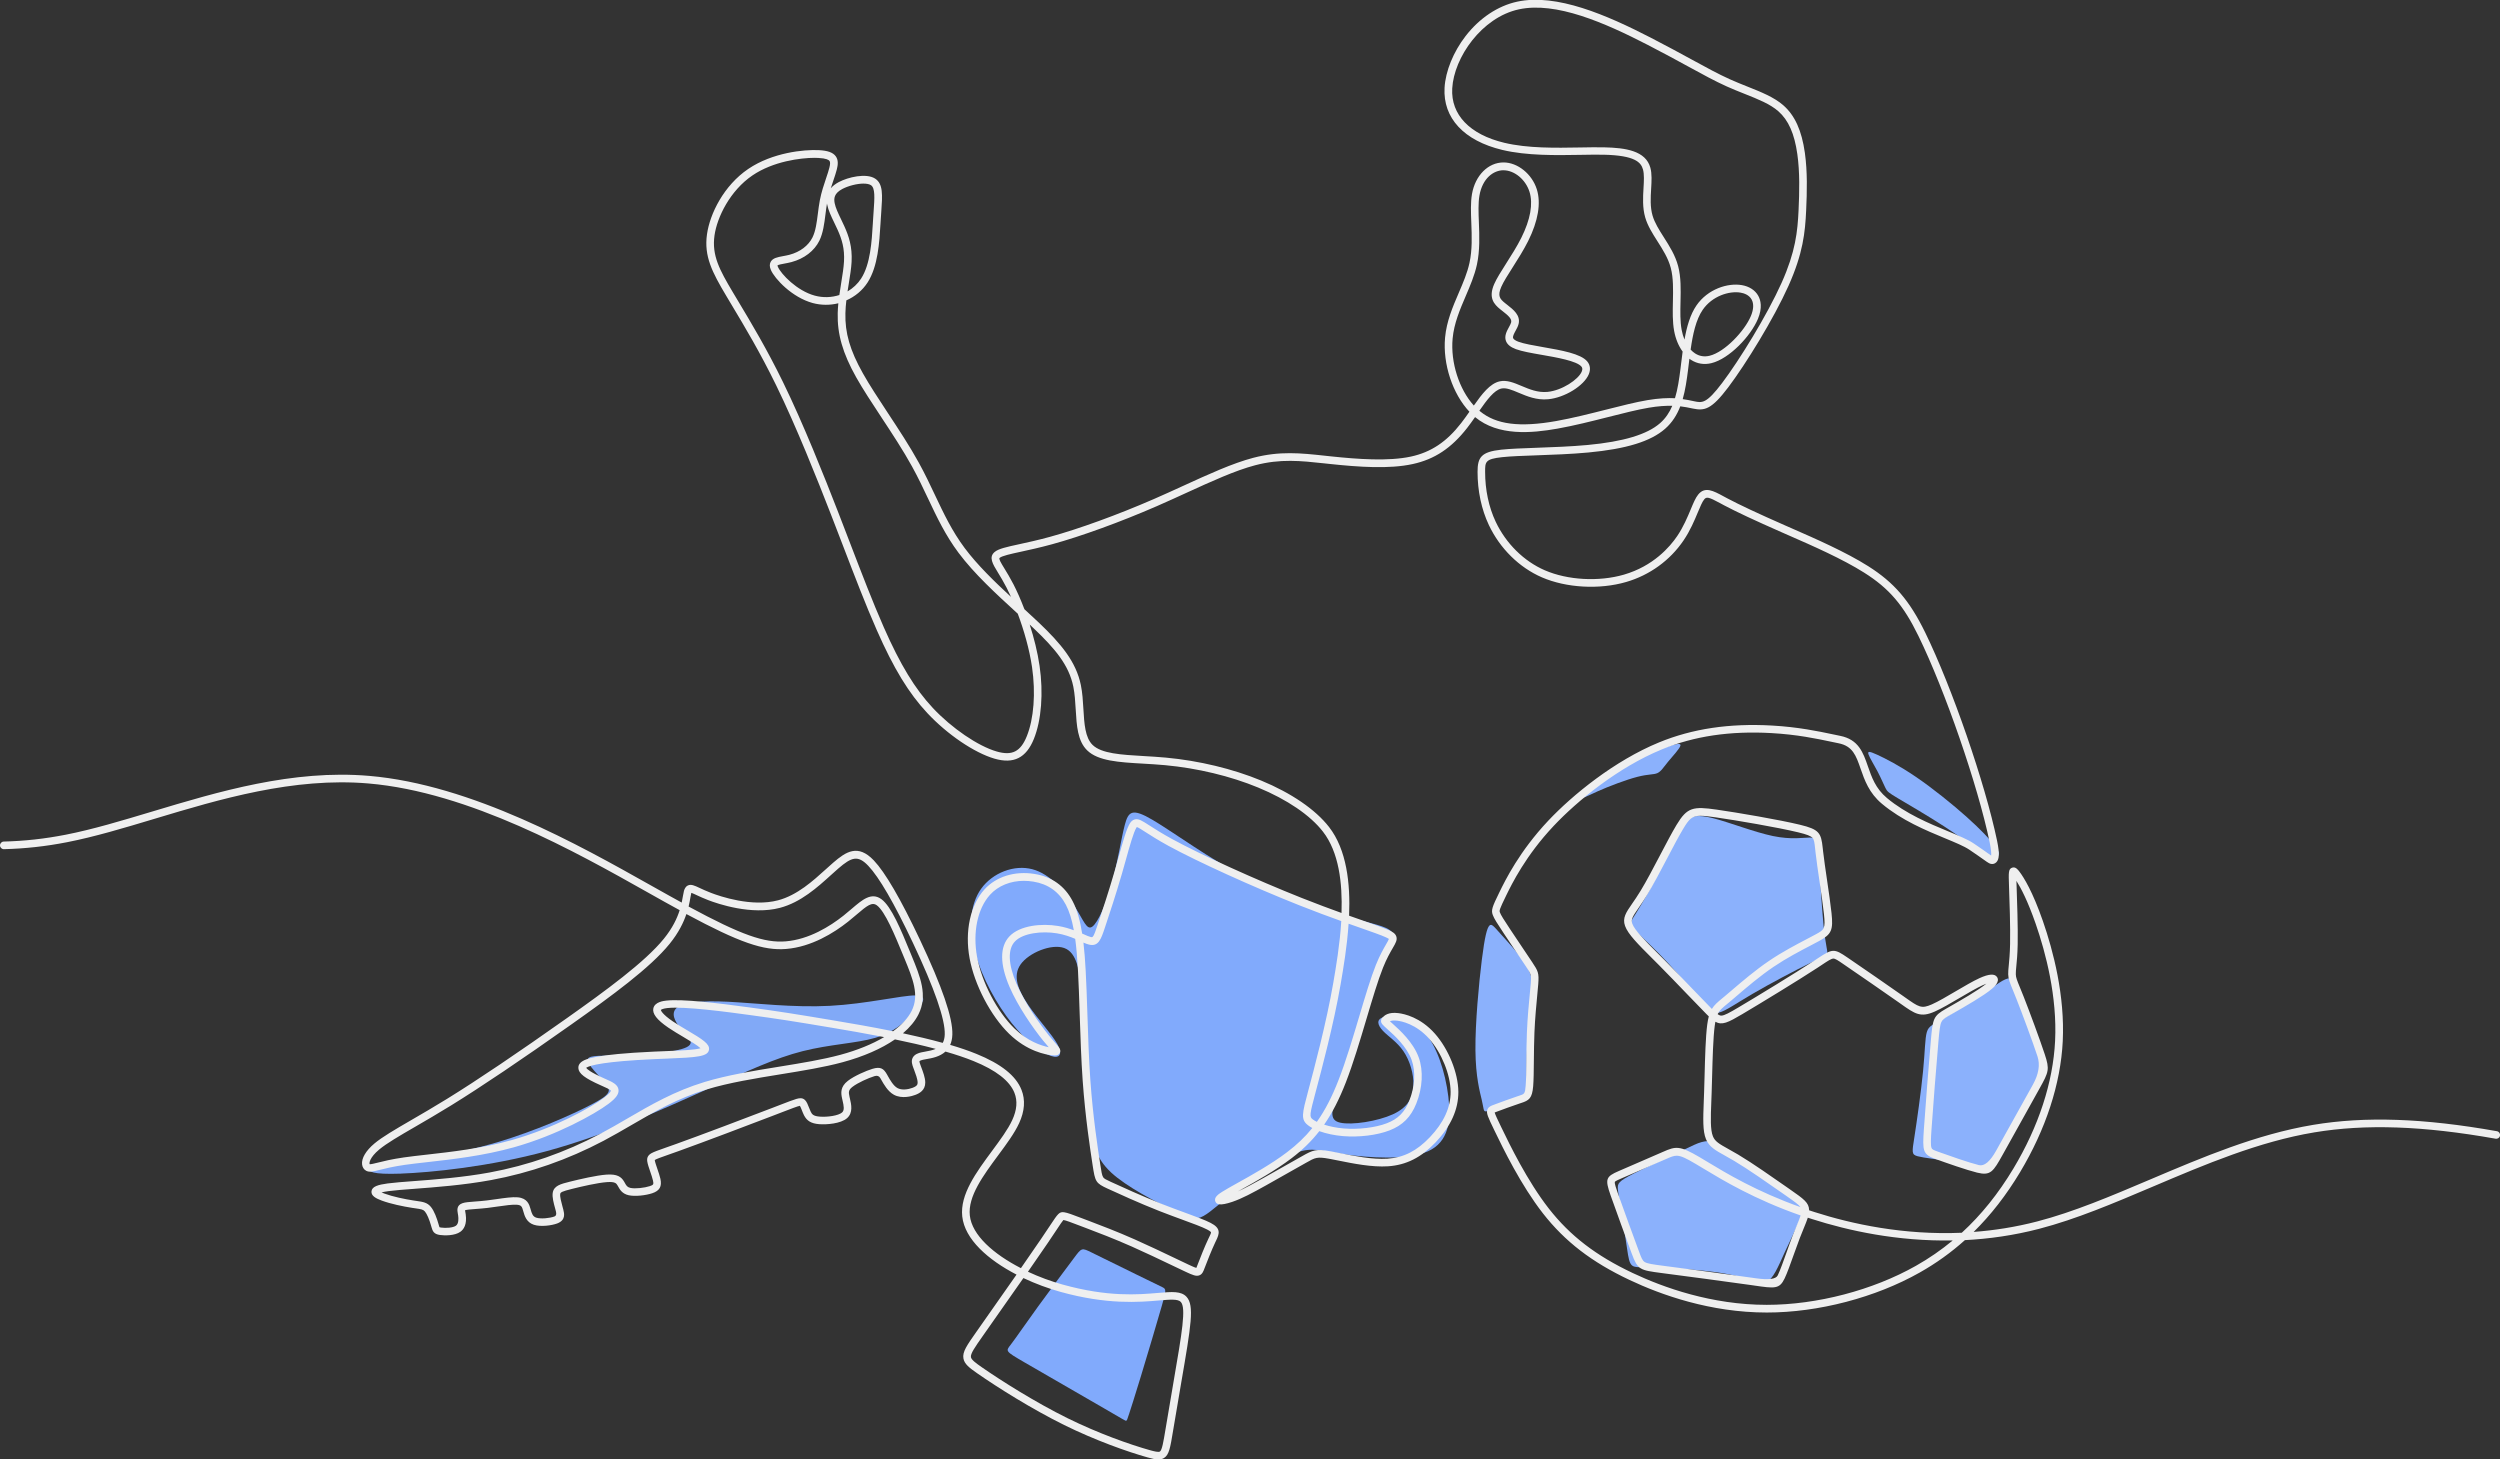 <svg xmlns="http://www.w3.org/2000/svg" width="1080" height="630.49" viewBox="0 0 1080 630.49"><rect x="0" y="0" width="1080" height="630.49" fill="#333333" stroke="none"/><g id="a"/><g id="b"><g id="c"><g id="d"><path d="M436.68 580.84c2.23-2.9 6.27-8.84 11.69-16.32 5.42-7.48 12.2-16.51 15.57-21.03 3.37-4.52 3.33-4.53 7.7-2.38 4.36 2.15 13.13 6.47 19.21 9.44 6.07 2.97 9.44 4.59 11.2 5.46 1.75.88 1.89 1.01-.14 8.09-2.02 7.08-6.21 21.11-9.02 30.37-2.82 9.26-4.28 13.75-5.09 16.25s-.97 3-1.32 3.04c-.35.05-.89-.36-9.73-5.48-8.84-5.13-25.97-14.98-34.33-19.83-8.36-4.86-7.96-4.72-5.73-7.62z" fill="#81aafc" fill-rule="evenodd"/><path d="M173.16 507c12.93-.47 38.15-2.94 63.18-9.75 25.03-6.81 49.85-17.97 68.27-26.31 18.42-8.34 30.42-13.88 42.15-16.84 11.73-2.97 23.18-3.37 31.23-5.72 8.05-2.35 12.71-6.64 16.55-10.64 3.85-4 6.89-7.71.86-7.72-6.03-.01-21.13 3.67-36.9 4.5-15.78.83-32.24-1.19-44.09-1.77-11.85-.58-19.1.29-21.91 2.52-2.81 2.23-1.17 5.84 1.59 9.06 2.77 3.22 6.67 6.07 2.43 8.11-4.25 2.04-16.64 3.28-26.1 3.54-9.46.26-16-.47-16.5 1.66-.5 2.13 5.03 7.12 7.64 10.37 2.61 3.25 2.29 4.76-5.97 9.09-8.26 4.34-24.46 11.51-40.57 16.31-16.11 4.8-32.14 7.23-41.46 8.67-9.32 1.44-11.94 1.88-13.25 2.1q-1.31.22-1 .99c.31.77.94 2.31 13.87 1.84z" fill="#81a9f7" fill-rule="evenodd"/><path d="M479.98 506.5c6.72 6.23 19.29 12.66 26.7 16.3 7.42 3.64 9.68 4.5 13.3 2.47 3.62-2.02 8.61-6.92 16.04-12.65 7.43-5.74 17.31-12.32 24.13-14.73 6.82-2.42 10.58-.67 20.82.8 10.25 1.47 26.98 2.65 35.91-1.34 8.94-3.99 10.08-13.17 8.8-23.63-1.28-10.46-4.99-22.19-10.76-28.4-5.77-6.21-13.59-6.88-17.1-5.94-3.51.94-2.7 3.51-.4 5.94 2.29 2.43 6.07 4.72 8.84 8.77 2.77 4.05 4.52 9.85 4.34 14.91-.18 5.06-2.29 9.37-8.9 12.39-6.61 3.02-17.73 4.75-22.75 3.6-5.02-1.14-3.93-5.16-.09-16.89 3.84-11.73 10.44-31.18 15.43-43.59 4.99-12.41 8.38-17.79 7.44-20.88-.94-3.09-6.2-3.9-17.4-6.94-11.2-3.04-28.33-8.3-44.92-16.86-16.59-8.57-32.65-20.44-41.48-25.63-8.84-5.19-10.46-3.71-12.02 2.15-1.56 5.86-3.06 16.1-5.57 25.18-2.51 9.08-6.03 17.01-8.45 18.77-2.42 1.76-3.74-2.64-7.64-8.76-3.9-6.11-10.37-13.94-18.27-16.03-7.89-2.09-17.2 1.55-22.13 8.43-4.92 6.88-5.46 17-2.53 27.79 2.93 10.79 9.33 22.26 15.8 30.35 6.48 8.09 13.03 12.82 16.91 14.1 3.88 1.28 5.1-.88 2.74-5.13-2.36-4.25-8.3-10.59-12.57-16.86-4.28-6.27-6.89-12.46-3.32-17.54 3.57-5.08 13.31-9.05 18.81-7.12 5.5 1.93 6.74 9.75 7.61 19.79.87 10.04 1.36 22.3 2 32.48.64 10.18 1.41 18.28 2.24 25.35.83 7.07 1.71 13.1 8.43 19.33z" fill="#81aafc" fill-rule="evenodd"/><path d="M640.15 475.3c-.84-3.63-2.65-9.88-2.76-21.58-.11-11.69 1.48-28.83 2.76-39.09 1.29-10.27 2.27-13.67 3.23-14.73.96-1.06 1.89.21 4.75 3.41 2.86 3.2 7.66 8.31 10.43 12.47 2.77 4.16 3.5 7.35 3.4 11.54-.1 4.18-1.04 9.35-1.61 15.12-.57 5.77-.78 12.13-.82 17.35-.04 5.23.1 9.32-.42 11.69-.52 2.37-1.7 3.02-4.04 3.97-2.34.95-5.83 2.21-8.42 3.17-2.59.96-4.27 1.64-5.04 1.47-.77-.16-.63-1.17-1.47-4.8z" fill="#8bb1fc" fill-rule="evenodd"/><path d="M742.61 437.43c2.9-.71 7.02-3.72 14.5-8.09 7.47-4.37 18.31-10.1 24.43-13.08 6.13-2.98 7.55-3.21 7.8-4.42.25-1.22-.68-3.42-1.52-11.59-.84-8.17-1.6-22.31-2.19-29.87-.59-7.57-1.02-8.57-3.78-8.56-2.76.0-7.85 1.01-15.92-.65-8.07-1.67-19.1-6.01-25.88-7.71-6.78-1.71-9.3-.78-10.98.29-1.68 1.07-2.52 2.3-4.96 7.33-2.44 5.03-6.47 13.86-10.16 20.9-3.69 7.04-7.03 12.3-8.7 14.93q-1.67 2.63 1.24 5.3c2.91 2.67 8.72 8.01 14.18 13.91 5.46 5.9 10.56 12.37 13.96 16.4 3.4 4.03 5.08 5.63 7.99 4.92z" fill="#8bb1fc" fill-rule="evenodd"/><path d="M763.05 553.84c3-1.32 5.15-6.7 7.82-12.56 2.67-5.86 5.87-12.19 7.3-15.77 1.43-3.58 1.09-4.4-2.04-6.96-3.13-2.56-9.05-6.86-15.79-11.65-6.74-4.79-14.29-10.08-18.07-12.72q-3.78-2.64-10.28.36c-6.5 3-19.5 9.01-26.19 12.42-6.69 3.41-7.08 4.24-6.88 6.74.21 2.5 1.01 6.68 1.8 11.51.8 4.83 1.59 10.3 2.17 14.21.58 3.91.94 6.27 2.19 7.28 1.25 1.01 3.38.67 11.41.94 8.03.27 21.94 1.14 30.82 2.95 8.88 1.81 12.73 4.55 15.73 3.23z" fill="#8bb1fc" fill-rule="evenodd"/><path d="M853.29 504.39c2.64.61 4.06.62 7.05-3.11 2.99-3.73 7.55-11.21 11.55-18.2 3.99-6.99 7.42-13.49 8.97-17.93 1.55-4.44 1.22-6.84.11-10.69-1.11-3.85-3.01-9.16-5.11-15-2.1-5.83-4.39-12.19-5.53-15.37q-1.15-3.18-6.56.4c-5.42 3.58-16.26 10.75-22.54 14.49-6.28 3.75-8 4.08-8.83 6.86-.83 2.78-.77 8.02-1.64 16.94-.87 8.92-2.67 21.53-3.72 28.29-1.05 6.77-1.35 7.7 1.43 8.44 2.78.74 8.64 1.28 13.5 2.16 4.85.88 8.7 2.08 11.34 2.69z" fill="#8bb1fc" fill-rule="evenodd"/><path d="M861.74 365.31c-1.96-2.53-5.91-6.81-12.1-12.35-6.19-5.54-14.63-12.34-21.87-17.28-7.24-4.94-13.3-8.03-16.76-9.61-3.46-1.58-4.34-1.65-3.81-.15.52 1.5 2.44 4.57 3.95 7.44 1.5 2.87 2.59 5.53 3.36 7.06.77 1.54 1.21 1.94 5.53 4.52 4.32 2.57 12.52 7.31 19.94 12.13 7.42 4.82 14.08 9.72 17.66 12.01 3.59 2.29 4.11 1.97 4.6 1.59.48-.38.93-.82 1.17-1.43.24-.61.28-1.4-1.68-3.93z" fill="#8bb1fc" fill-rule="evenodd"/><path d="M683.81 343.77c-.77 1.76 1.55.23 6.42-1.94 4.87-2.17 12.29-4.99 17.1-6.23 4.81-1.24 7.02-.89 8.63-1.6 1.61-.71 2.63-2.46 4.64-4.92 2.01-2.46 5.02-5.62 5.34-6.95.32-1.33-2.04-.82-8.09 1.12-6.05 1.94-15.79 5.31-22.59 9.52-6.8 4.21-10.67 9.25-11.45 11z" fill="#8bb1fc" fill-rule="evenodd"/><path d="M500.39 630.49c-1.3.0-2.81-.38-4.66-.9-8.58-2.4-22.55-7.34-36.03-14-13.89-6.86-28.86-16.28-37.46-22.27-3.48-2.42-5.62-4.06-6.04-6.47-.5-2.83 1.45-5.6 5.71-11.66l1.48-2.11c4.29-6.1 10.24-14.55 15.75-22.45-12.33-6.39-22.38-15.26-23.45-25.13-1.03-9.5 6.06-19.08 12.91-28.35 3.5-4.74 6.81-9.21 8.68-13.26 2.04-4.42 2.35-8.28.95-11.81-2.04-5.16-7.98-9.77-17.64-13.69-3.62-1.47-7.75-2.84-12.15-4.11-2.46 2.26-5.91 2.86-8.19 3.25-.57.1-1.11.19-1.54.29-1.28.3-1.5.61-1.5.62-.09.27.3 1.32.49 1.83l.19.52c.85 2.25 1.82 4.81 1.82 6.87.0 3.34-2.47 4.65-4.33 5.35-1.27.48-5.7 1.88-9.27-.1-2.61-1.45-4.32-4.51-5.46-6.54-.12-.22-.24-.43-.35-.62q-.79-1.38-2.46-.87c-2.77.83-7.36 2.93-9.54 4.62-1.78 1.38-1.78 2.24-1.31 4.34.06.25.12.52.18.78.57 2.42 1.44 6.08-1.25 8.44-2.73 2.39-8.88 2.85-12.11 2.58-3.38-.28-5.26-1.41-6.51-3.9-.34-.68-.63-1.41-.9-2.12-.24-.61-.58-1.49-.84-1.91-.94.16-3.7 1.23-8.03 2.89l-2.88 1.11c-10.77 4.14-30.75 11.7-41.43 15.54-1.71.61-3.18 1.13-4.43 1.57-3.05 1.07-5.31 1.87-5.94 2.31v.05c.13.86.65 2.39 1.16 3.87.49 1.44 1 2.94 1.28 4.17.74 3.33-.32 5.2-3.54 6.27-2.7.9-7.34 1.48-10.14.86-2.82-.63-3.82-2.43-4.55-3.75-.1-.19-.21-.37-.32-.55-.48-.79-.96-1.62-4.47-1.38-4.07.27-11.29 1.96-15.23 2.95-4.22 1.06-4.93 1.45-5.03 2.18-.17 1.19.47 3.54.94 5.27.14.52.27 1.01.39 1.45.43 1.72 1.15 4.6-2.65 6.02-2.32.87-7.12 1.55-10.08.56-3.19-1.06-3.98-3.82-4.55-5.82l-.05-.19c-.53-1.86-.79-2.46-2.65-2.63-1.91-.17-5.22.31-8.42.77-1.43.21-2.91.42-4.31.59-1.91.22-3.66.36-5.2.47-2.01.15-3.75.28-4.54.54.02.22.08.54.13.8.05.29.11.61.16.95.63 4.44-.9 6.56-2.31 7.56-2.44 1.74-6.83 1.66-8.81 1.38-2.63-.38-3.15-1.57-3.69-3.5l-.11-.41c-.81-2.85-1.81-5.17-2.68-6.21-.73-.88-1.52-1.03-4.13-1.4-.43-.06-.89-.13-1.39-.2-3.86-.59-9.34-1.73-13.12-3.13-2.45-.91-4.69-2.03-4.46-4.03.23-2.07 2.85-2.83 7-3.39 2.77-.37 6.71-.67 11.28-1.01 8.95-.67 21.22-1.59 32.75-3.72 16.5-3.04 32.56-8.65 47.73-16.67 4.04-2.14 8.02-4.45 11.86-6.69 9.97-5.8 20.27-11.8 33.36-15.76 9.8-2.97 21.19-4.82 32.21-6.6 9.55-1.55 18.57-3.01 26.39-5.12 7.3-1.97 13.73-4.6 18.89-7.65-8.36-1.64-16.17-2.96-22.04-3.95-16.82-2.84-23.91-3.94-36.13-5.6-9.14-1.25-28.16-3.84-35.53-2.99-2.07.24-2.65.7-2.76.81.04.23.46 1.73 5.13 4.91 1.9 1.29 4.15 2.63 6.33 3.92 6.53 3.86 9.65 5.83 9.35 8.26-.38 3.08-5.01 3.41-18.34 3.94-1.69.07-3.46.14-5.28.22-21.66.98-27.6 2.68-29.21 3.6-.11.06-.19.12-.24.16.32.51 1.71 1.86 7.72 4.53l.62.28c3 1.32 5.36 2.37 5.63 4.67.21 1.82-1.08 3.63-4.3 6.05-6.02 4.51-22.43 13.61-40.84 18.78-13.16 3.7-26.68 5.22-37.54 6.44-3.64.41-6.79.76-9.51 1.15-5.3.76-8.8 1.64-11.12 2.22-2.76.69-4.28 1.08-5.65.38-1.01-.51-1.68-1.53-1.82-2.79-.3-2.64 1.64-5.92 5.32-9.01 3.44-2.87 8.71-5.93 16.01-10.17 4.54-2.63 9.69-5.62 15.49-9.2 12.99-8.02 30.37-19.73 51.65-34.79 16.73-11.84 33.74-24.23 41.88-34.28 3.81-4.69 5.76-8.9 6.85-12.37-2.06-1.12-4.21-2.31-6.46-3.56-2.44-1.36-5-2.8-7.68-4.31-30.54-17.18-76.69-43.15-120.33-46.87-32.41-2.76-64.25 6.81-92.35 15.26-13.33 4.01-25.92 7.79-37.83 10.12-9.18 1.8-18.1 2.78-27.28 3.01-.9.02-1.66-.7-1.68-1.6-.02-.91.7-1.66 1.6-1.69 8.99-.22 17.73-1.19 26.73-2.95 11.76-2.3 24.27-6.07 37.52-10.05 28.38-8.53 60.55-18.2 93.58-15.38 44.35 3.78 90.88 29.96 121.67 47.28 2.67 1.5 5.23 2.94 7.67 4.3 1.99 1.11 3.9 2.16 5.72 3.16.22-1.03.38-1.95.52-2.76.15-.87.28-1.62.44-2.23.22-.79.63-1.9 1.73-2.41 1.39-.64 2.79.02 5.12 1.11 1.26.59 2.82 1.32 4.86 2.1 3.92 1.51 17.6 6.2 28.94 3.21 8.26-2.17 15.15-8.42 20.69-13.45 1.11-1.01 2.16-1.96 3.16-2.82 5.54-4.78 10.68-8.16 17.52-.98 4.92 5.17 11.62 16.67 19.9 34.2 9.68 20.48 14.28 33.91 14.04 41.06-.06 1.77-.4 3.23-.94 4.44 4.1 1.21 7.94 2.51 11.35 3.9 10.67 4.33 17.04 9.41 19.46 15.53 1.72 4.35 1.38 9.19-1.02 14.39-2.01 4.36-5.41 8.96-9.02 13.84-6.48 8.76-13.18 17.82-12.29 26.04.93 8.52 10.28 16.71 22.08 22.76 3.35-4.81 6.43-9.27 8.74-12.68 1.69-2.5 2.95-4.39 3.96-5.91 3.28-4.95 3.87-5.84 5.95-5.56 1.42.19 3.67 1.05 7.77 2.61l3.16 1.2c4.93 1.87 11.69 4.43 19.56 7.91 5.92 2.62 12.37 5.71 17.56 8.19 2.31 1.1 4.3 2.06 5.82 2.77.86.4 2.52 1.18 3.26 1.36.12-.26.28-.67.41-1.03l.06-.16c1.05-2.79 3.16-8.11 4.7-11.34.12-.25.24-.49.35-.72.41-.84.87-1.8.82-2.12.0.0-.08-.39-1.71-1.23-2.17-1.12-6.15-2.58-10.77-4.27-3.02-1.11-6.45-2.37-9.89-3.72-8.74-3.44-17.89-7.63-22.29-9.65-5.19-2.38-5.39-2.98-6.49-10.14-1.02-6.67-3.15-20.54-4.29-36.47-.66-9.33-.98-19.26-1.3-28.88-.22-6.72-.42-13.07-.73-18.69-.29-5.38-.68-9.89-1.2-13.73-2.22-.94-4.83-1.88-7.92-2.39-6.32-1.04-14.57-.18-18.09 3.49-3.22 3.36-2.98 9.86.67 18.32 3.47 8.03 9.75 17.1 14.07 22.44 1.07 1.32 1.97 2.34 2.69 3.17 1.73 1.97 2.59 2.96 1.93 4.26-.64 1.26-2.14 1.13-3.03 1.05-3.08-.28-11.08-1.74-18.9-9.35-7.93-7.72-14.94-21.13-17.05-32.62-2.14-11.61.32-22.99 6.41-29.7 5.06-5.58 13.15-8.09 21.64-6.71 7.49 1.21 13.03 5.17 16.47 11.76 1.99 3.8 3.25 8.47 4.11 14 .17.08.34.15.5.22 1.3.58 2.42 1.09 3.19 1.27.93.22 1.15.28 3.06-5.44 1.76-5.28 4.69-14.09 7.22-22.84.58-2.02 1.15-4.04 1.69-5.98 1.94-6.96 3.47-12.46 4.97-14.84.39-.62 1.05-1.48 2.19-1.73 1.6-.35 3.04.57 6.19 2.6 2.24 1.44 5.3 3.41 9.86 5.91 12.22 6.69 36.28 17.62 55.96 25.43 6.37 2.53 12.17 4.68 17.22 6.5.44-13.04-1.16-26.3-8.03-35.14-5.52-7.11-15.47-13.87-28-19.05-11.95-4.94-26.23-8.37-40.2-9.66-3.21-.3-6.4-.48-9.48-.66-10.43-.6-19.44-1.12-24.17-5.74-4.15-4.05-4.54-10.66-4.95-17.66-.2-3.33-.4-6.78-1.04-9.9-1.9-9.23-7.74-16.25-17.2-25.24-.54-.51-1.08-1.03-1.64-1.55 1.82 5.63 3.38 11.78 4.27 17.86 1.71 11.7.79 23.5-2.46 31.55-3.32 8.22-8.73 10.93-17.03 8.52-8.69-2.53-20.35-10.43-29-19.68-8-8.55-14.53-19.25-21.82-35.81-4.74-10.75-9.51-23.18-14.56-36.35-1.69-4.4-3.43-8.92-5.23-13.57-5.98-15.39-14.94-37.92-23.69-55.86-6.93-14.2-13.65-25.42-19.05-34.43-.88-1.47-1.73-2.88-2.53-4.24-6.06-10.2-9.65-17.07-8.31-26.57 1.25-8.89 7.25-21.07 17.84-28.25 10.44-7.08 24.07-8.43 30.48-8.11 3.83.19 6.08 1 7.28 2.61 1.26 1.69.96 3.8.51 5.64-.36 1.46-.92 3.11-1.51 4.86-.36 1.07-.74 2.19-1.11 3.36.84-1 1.97-1.88 3.41-2.65 4.12-2.2 11.86-3.97 15.68-1.56 3.58 2.26 3.23 7.1 2.71 14.43-.06.89-.13 1.81-.19 2.78-.05.74-.09 1.49-.14 2.27-.49 8.24-1.11 18.49-5.58 25.43-2.24 3.47-5.47 6.11-9.17 7.72-.21 1.84-.37 3.68-.41 5.52-.22 8.53 1.97 16.06 7.55 26 2.86 5.1 6.68 10.89 10.71 17.02 4.68 7.1 9.52 14.45 13.44 21.57 2.66 4.83 4.88 9.52 7.02 14.05 3.77 7.97 7.33 15.5 12.82 22.86 5.44 7.29 12.86 14.48 20 21.09-.63-1.41-1.26-2.72-1.87-3.91-1.39-2.71-2.72-4.88-3.78-6.62-2.28-3.72-4.08-6.66-1.4-8.89 1.7-1.41 5.09-2.14 10.72-3.37 3.58-.78 8.04-1.75 13.17-3.16 12.51-3.43 29.27-9.53 44.84-16.31 4.35-1.89 8.64-3.86 12.8-5.76 10.94-5 21.26-9.73 30.14-12.06 11.51-3.02 20.56-2.04 31.03-.91.79.09 1.6.17 2.41.26 11.72 1.24 25.02 2.22 34.75.1 8.68-1.9 15.36-6.35 21.65-14.45 1.23-1.58 2.41-3.26 3.57-4.91-7.23-7.68-11.56-20.54-10.52-32 .64-7.07 3.32-13.31 5.91-19.35 1.9-4.43 3.7-8.62 4.64-12.96 1.24-5.7 1.01-11.6.79-17.31-.18-4.49-.34-8.73.28-12.37 1.38-8.07 6.98-13.71 13.63-13.71 6.12.0 12.3 4.99 14.39 11.61 1.88 5.97.58 13.69-3.74 22.34-1.96 3.92-4.46 7.86-6.67 11.33-2.05 3.22-3.99 6.26-4.96 8.5-1.73 3.96-.51 5.23 1.62 6.97.34.28.69.55 1.05.83 2.55 1.99 5.72 4.46 4.83 8.18-.24 1.01-.77 1.98-1.29 2.93-.63 1.16-1.35 2.47-1.08 3.2.2.54 1.04 1.11 2.35 1.59 2.34.86 6.34 1.56 10.57 2.3 8.04 1.4 16.35 2.85 19.13 6.22 1.26 1.53 1.48 3.48.64 5.51-2.07 4.98-10.43 10.13-17.54 10.79-4.98.47-9.13-1.27-12.78-2.81-2.89-1.22-5.39-2.27-7.45-1.81-3.1.69-6.22 4.88-9.5 9.58.09.08.18.15.27.23 6.94 5.73 17.08 7.04 32.86 4.24 7.08-1.26 14.53-3.14 21.73-4.97 6.54-1.66 12.71-3.22 17.75-4.07 4.94-.83 8.78-.99 11.89-.83 1.18-3.87 1.82-8.23 2.4-12.86.1-.79.2-1.58.29-2.38.2-1.63.4-3.27.62-4.91-1.74-2.37-3.02-5.42-3.66-8.87-.74-3.98-.64-8.47-.54-12.81.11-4.97.23-10.12-.92-14.46-1.11-4.21-3.47-7.92-5.76-11.52-2.18-3.43-4.24-6.67-5.29-10.3-1.22-4.22-.96-8.7-.73-12.65.18-3.05.35-5.93-.22-8.02-.86-3.15-3.49-6.1-16.87-6.41-3.04-.07-6.57.0-10.3.06-10.25.18-23 .4-33.56-2.12-16.61-3.97-25.73-13.76-25-26.85.4-7.16 3.8-15.52 9.11-22.38 6.01-7.75 13.91-13.02 22.27-14.83 17.04-3.68 38.76 5.81 57.76 15.59 7.05 3.63 12.72 6.73 17.73 9.46 6.37 3.48 11.41 6.23 16.33 8.45 2.6 1.17 5.17 2.19 7.66 3.19 5.9 2.35 11.48 4.57 15.48 8.07 5 4.37 7.96 10.91 9.32 20.57 1.13 8.07.93 16.72.55 24.86-.44 9.5-1.33 18.5-7.63 32.57-6.38 14.23-18.47 33.83-26.02 43.83-7.3 9.67-10.26 10.22-15.27 9.19l-.63-.13c-1.38-.29-2.94-.62-4.83-.84-1.43 3.72-3.47 7-6.55 9.7-6.21 5.46-16.75 8.71-33.18 10.25-7.41.69-15.33.97-22.32 1.22-6.05.21-11.28.4-14.96.8-7.3.79-7.3 2.07-7.3 6.32.0 7.78 1.58 15.24 4.56 21.56 4.45 9.42 12.19 17.07 21.22 20.98 9.91 4.29 23.32 5.03 34.17 1.89 12.74-3.7 19.9-12.04 23.04-16.68 2.69-3.99 4.43-8.16 5.83-11.51 1.16-2.79 2.08-5 3.23-6.41 2.91-3.59 6.47-1.66 10.98.78.52.28 1.08.58 1.66.89 5.32 2.82 13.15 6.49 24.65 11.55l3 1.32c10.48 4.59 23.52 10.31 33.17 16.41 11.2 7.08 17.87 14.85 24.61 28.66 11.6 23.76 25.81 64.92 31.03 89.86 1.28 6.13.72 7.99.0 9.01-.44.62-1.06 1.01-1.79 1.11-1.13.15-1.77-.31-3.91-1.83-1.27-.9-3.18-2.27-6.27-4.34-2.26-1.52-6.07-3.09-10.48-4.92-8.34-3.45-18.71-7.74-27.27-14.91-5.59-4.67-7.52-10.25-9.23-15.17-1.97-5.67-3.39-9.77-9.55-10.98-1-.2-2.11-.43-3.32-.69-6.15-1.3-14.57-3.08-25.66-3.7-17.87-1-33.34 1.3-47.31 7.04-18.78 7.71-36.46 22.14-46.75 33.07-12.1 12.85-18.02 24.96-20.55 30.14-2.9 5.94-2.96 6.45-2.69 7.17.45 1.22 1.68 3.15 4.44 7.31 1.52 2.28 3.48 5.21 5.34 7.98 1.61 2.4 3.14 4.69 4.23 6.32 2.49 3.75 2.95 4.6 2.58 9.34-.1 1.23-.24 2.76-.41 4.54-.41 4.3-.98 10.18-1.24 16.39-.17 4.09-.21 8.42-.25 12.25-.04 4.5-.08 8.38-.3 11.02-.44 5.22-1.78 6.13-5.2 7.23l-.4.13c-2.96.96-7.97 2.83-10.37 3.72l-.05.02c-.2.08-.43.16-.61.24.24.94 1.34 3.22 2.8 6.25 3.65 7.56 11.24 23.28 20.62 35.28 9.18 11.74 20.35 20.32 36.23 27.82 13.28 6.27 34.1 13.74 57.86 13.74h.02c21.69.0 45.77-6.3 64.43-16.85 5.66-3.2 10.96-6.85 15.92-10.97-23.93.45-45.14-4.23-60.72-9.22-.63-.2-1.26-.41-1.88-.61-.42 1.31-1.04 2.81-1.78 4.62-.51 1.23-1.09 2.63-1.68 4.18-.82 2.13-1.7 4.61-2.56 7.01-1.47 4.12-2.85 8.02-4 10.43-2.22 4.65-4.29 4.35-13.04 3.08l-1.52-.22c-10.02-1.44-29.21-3.96-38.43-5.17-9.68-1.27-10.47-1.38-13.11-8.57-2.24-6.1-6.91-18.78-9.11-25.09-2.42-6.94-2.06-8.01 3.57-10.43 3.05-1.31 13.38-5.76 18.95-8.22l.16-.07c5.5-2.43 7.14-2.81 15.94 2.39.96.57 2.02 1.21 3.18 1.91 8.15 4.92 21.27 12.84 40.27 19.59-.77-1.08-2.62-2.4-6.35-5l-1.67-1.17c-5.79-4.05-14.54-10.17-20.58-13.78-1.53-.92-2.91-1.68-4.12-2.35-4.07-2.26-6.76-3.75-8.13-7.1-1.43-3.5-1.23-8.63-.94-16.39.05-1.21.09-2.48.14-3.82.07-2.17.13-4.51.2-6.91.22-8.34.45-16.97 1.15-22.3.19-1.4.41-2.57.68-3.58-.32-.3-.65-.63-1-.98-2.1-2.12-4.98-5.11-8.32-8.59-3.89-4.05-8.3-8.64-12.23-12.6-1.05-1.06-2.06-2.07-3.04-3.04-6-6-10.34-10.33-11.59-13.87-1.22-3.44.41-5.79 3.1-9.68 1.01-1.45 2.26-3.27 3.62-5.51 2.52-4.14 5.53-9.88 8.44-15.43 2.62-5 5.1-9.73 7.09-13.04 4.59-7.64 7.19-8.04 17.32-6.59 9.06 1.3 27.09 4.38 36 6.54 8.29 2.01 9.14 3.47 9.83 10.05.05.46.1.94.16 1.46.37 3.28 1.06 8 1.73 12.57.75 5.13 1.53 10.44 1.91 14.1.77 7.31.0 9.09-5.18 11.94-1.11.61-2.43 1.3-3.95 2.1-4.38 2.28-10.38 5.41-15.99 9.21-5.86 3.97-11.55 8.84-15.7 12.39-1.19 1.02-2.28 1.95-3.24 2.75-.36.3-.7.58-1.02.84-2.08 1.71-3.31 2.72-4.12 4.39.64.48 1.11.66 1.62.65 1.34-.03 3.67-1.35 7.33-3.52 8.18-4.84 24.41-14.73 32.37-19.95.7-.46 1.33-.88 1.91-1.26 6.41-4.26 7.13-4.28 12.81-.39l.97.66c5.88 4.03 16.83 11.54 23.2 16.05l.78.55c5.97 4.23 7.04 4.99 11.52 3.02 2.75-1.21 6.62-3.49 10.36-5.69 3.64-2.14 7.41-4.36 10.24-5.65 4.12-1.88 6.61-2.02 7.62-.44 1.29 2.04-1.37 4.3-2.25 5.05-3.54 3.01-11.44 7.53-16.66 10.52l-1.5.86c-2.37 1.36-3.17 1.89-3.67 2.97-.63 1.36-.87 3.91-1.26 8.3-.88 10.08-2.38 28.92-3 38.09-.28 4.18-.42 6.8.0 7.96.25.67.78.92 2.94 1.7 4.64 1.67 13.09 4.65 17.55 5.75q3.46.86 7.4-6.18c2.5-4.46 6.41-11.49 9.85-17.69 2.25-4.04 4.36-7.85 5.92-10.64l.11-.2q3.81-6.83 2.02-12.25c-2.07-6.27-6.46-18.15-9-24.58-.64-1.63-1.18-2.94-1.62-4.02-1.4-3.41-1.97-4.83-2.03-6.87-.03-1.08.08-2.24.24-3.85.2-2.1.48-4.97.57-9.22.16-7.36-.25-18.98-.47-25.21-.21-5.83-.25-7.21 1.35-7.78 1.47-.52 2.49.83 3.17 1.73 1.87 2.47 5.68 8.53 10.13 21.35 4.45 12.81 9.54 32.22 8.57 51.89-.91 18.43-7.3 38.01-18.46 56.61-5.93 9.88-12.57 18.43-20.03 25.77 8.89-.66 18.09-2.09 27.47-4.53 15.76-4.1 31.8-10.91 48.78-18.12 22.58-9.59 45.93-19.51 70.35-23.59 22.53-3.77 47.78-2.9 79.46 2.73.89.16 1.49 1.01 1.33 1.91-.16.89-1.01 1.49-1.91 1.33-31.3-5.56-56.19-6.43-78.34-2.73-24.03 4.02-47.2 13.86-69.61 23.38-17.1 7.26-33.24 14.12-49.24 18.28-10.99 2.86-21.75 4.36-32.06 4.88-5.99 5.37-12.49 10.03-19.54 14.01-19.12 10.81-43.81 17.27-66.04 17.27h-.02c-24.38.0-45.69-7.64-59.27-14.06-16.37-7.73-27.91-16.6-37.42-28.77-9.59-12.28-17.29-28.21-20.99-35.87-2.84-5.89-3.61-7.48-2.98-9.04.47-1.16 1.56-1.57 2.61-1.96l.05-.02c2.61-.97 7.48-2.78 10.5-3.77l.41-.13c2.43-.78 2.63-.85 2.93-4.38.21-2.51.25-6.34.29-10.77.04-3.85.08-8.22.25-12.36.26-6.3.83-12.24 1.25-16.57.17-1.76.32-3.27.41-4.48.29-3.75.16-3.95-2.04-7.26-1.09-1.63-2.62-3.91-4.22-6.31-1.86-2.78-3.83-5.71-5.35-7.99-2.87-4.32-4.19-6.38-4.79-7.99-.78-2.1-.29-3.4 2.82-9.76 2.59-5.31 8.67-17.73 21.11-30.95 10.53-11.18 28.64-25.95 47.9-33.86 14.44-5.93 30.38-8.31 48.75-7.28 11.34.63 20.25 2.52 26.15 3.76 1.2.25 2.29.48 3.28.68 8.01 1.58 9.96 7.19 12.02 13.13 1.64 4.74 3.34 9.64 8.23 13.73 8.17 6.84 18.29 11.02 26.42 14.39 4.57 1.89 8.52 3.53 11.05 5.23 3.12 2.1 5.06 3.48 6.34 4.39.47.34.9.64 1.23.87.07-.79.03-2.47-.66-5.8-5.17-24.73-19.26-65.53-30.77-89.09-6.53-13.37-12.65-20.52-23.41-27.32-9.44-5.97-22.35-11.63-32.73-16.17-1.02-.45-2.03-.89-3-1.32-11.57-5.09-19.47-8.79-24.87-11.65-.59-.31-1.15-.62-1.68-.91-4.88-2.64-5.84-2.86-6.86-1.6-.85 1.05-1.73 3.16-2.75 5.6-1.45 3.49-3.26 7.83-6.14 12.09-5.85 8.65-14.67 15.04-24.85 17.99-11.54 3.35-25.82 2.55-36.39-2.03-9.76-4.23-18.11-12.46-22.89-22.59-3.19-6.76-4.88-14.7-4.88-22.96.0-6.26 1.55-8.65 10.24-9.59 3.8-.41 9.08-.6 15.2-.82 6.95-.25 14.82-.53 22.13-1.21 15.49-1.45 25.73-4.54 31.31-9.45 2.35-2.07 4.02-4.59 5.25-7.47-2.73-.07-6.04.12-10.16.82-4.91.83-11.02 2.38-17.49 4.02-7.26 1.84-14.76 3.74-21.96 5.02-11.33 2.01-25.6 3.26-35.53-4.94l-.06-.05c-1.09 1.56-2.22 3.14-3.39 4.65-6.8 8.74-14.06 13.57-23.55 15.64-10.16 2.22-23.21 1.29-35.8-.04-.82-.09-1.62-.17-2.42-.26-10.15-1.1-18.92-2.05-29.84.82-8.6 2.26-18.8 6.93-29.61 11.87-4.17 1.91-8.48 3.88-12.85 5.79-15.7 6.84-32.63 13-45.28 16.47-5.21 1.43-9.72 2.41-13.34 3.2-4.6 1-8.24 1.79-9.32 2.69-.46.38.5 2.01 2.11 4.63 1.1 1.79 2.46 4.02 3.91 6.84 1.46 2.85 3.1 6.52 4.69 10.69 2.2 2.01 4.29 3.94 6.24 5.8 9.68 9.21 16.09 16.93 18.15 26.97.69 3.35.9 6.92 1.1 10.37.37 6.35.73 12.34 3.97 15.5 3.85 3.75 12.29 4.24 22.06 4.81 3.11.18 6.32.37 9.59.67 14.29 1.32 28.9 4.84 41.15 9.9 13.05 5.39 23.47 12.52 29.34 20.07 7.62 9.81 9.25 24.33 8.67 38.32 2.18.77 4.19 1.48 6.02 2.12 5.24 1.84 9.02 3.16 11.23 4.17 1.36.62 2.72 1.33 3.16 2.72.47 1.49-.28 2.79-1.54 4.95-1.09 1.88-2.59 4.45-4.22 8.51-2.16 5.39-4.54 13.38-7.06 21.84-2.85 9.59-5.81 19.51-9.01 27.75-2.8 7.18-5.81 13.1-9.36 18.21 2.32.75 5.2 1.38 8.44 1.65 6.4.53 13.73-.36 18.67-2.26 4.78-1.84 7.67-4.75 9.67-9.72 2.43-6.05 2.81-12.63 1.02-17.6-2.09-5.78-7.54-10.69-10.16-13.04-2.52-2.26-3.04-2.74-3.06-3.8-.02-.88.51-1.4.8-1.68.69-.68 2.3-2.26 6.66-1.73 2.68.33 9.59 1.84 15.82 8.88 5.9 6.67 10.06 17 10.12 25.12.05 7.57-3.26 14.92-9.84 21.85-6.2 6.52-12.71 9.8-20.51 10.32-6.93.47-15.33-1.23-21.46-2.47-1.44-.29-2.81-.57-3.95-.77-5.32-.96-6.04-.55-10 1.7-3.94 2.24-11.27 6.41-17.18 9.7-5.94 3.32-10.48 5.77-14.73 7.21-5.47 1.84-6.72 1.06-7.26-.07-.89-1.85 1.44-3.35 2.84-4.24 1.53-.98 3.9-2.3 6.65-3.83 6.15-3.42 14.57-8.1 21.41-13.29 4.26-3.23 7.82-6.6 10.94-10.47-.71-.39-1.35-.79-1.88-1.21-3.19-2.51-2.54-4.92.16-15.04l.24-.9c2.08-7.78 7.6-28.46 10.52-45.46 1.22-7.11 2.87-16.76 3.47-26.79-5.3-1.9-11.46-4.17-18.28-6.88-19.79-7.85-44.01-18.86-56.33-25.6-4.66-2.55-7.78-4.56-10.06-6.03-1.56-1.01-3.04-1.96-3.64-2.12-.04.05-.1.13-.17.24-1.24 1.97-2.87 7.8-4.59 13.97-.54 1.96-1.11 3.98-1.7 6.01-2.55 8.82-5.49 17.67-7.25 22.96-1.78 5.37-2.86 8.59-6.95 7.61-.72-.17-1.5-.48-2.41-.86.43 3.67.72 7.67.96 12 .31 5.66.52 12.02.74 18.76.31 9.58.63 19.49 1.29 28.75 1.12 15.8 3.24 29.58 4.26 36.21.47 3.09.73 4.79 1.25 5.61.41.66 1.19 1.04 3.36 2.04 4.37 2 13.47 6.17 22.12 9.58 3.4 1.34 6.81 2.59 9.82 3.69 4.72 1.73 8.79 3.22 11.14 4.44 4.52 2.33 3.86 4.57 2.34 7.71-.11.22-.22.45-.34.7-1.49 3.14-3.56 8.35-4.59 11.08l-.06.15c-.5 1.34-.94 2.5-2.15 2.99-1.41.58-2.94-.08-5.98-1.5-1.54-.72-3.54-1.67-5.85-2.78-5.17-2.47-11.6-5.55-17.47-8.15-7.79-3.44-14.5-5.99-19.39-7.84l-3.16-1.2c-3.51-1.34-5.86-2.24-6.94-2.41-.45.47-1.48 2.02-2.86 4.11-1.01 1.53-2.27 3.43-3.98 5.94-2.25 3.32-5.23 7.64-8.48 12.3 4.83 2.25 9.96 4.14 15.02 5.55 19.6 5.45 32.61 4.34 41.23 3.6 5.98-.51 9.92-.85 12.26 1.69 3.44 3.75 1.99 12.18-2.32 37.23-1 5.84-2.14 12.46-3.41 20.13l-.1.58c-1.2 7.28-1.7 10.29-3.88 11.67-.73.47-1.53.65-2.44.65zm-58.27-78.38c-5.59 8.02-11.67 16.67-16.04 22.87l-1.48 2.11c-3.38 4.81-5.42 7.72-5.16 9.2.2 1.15 2.15 2.58 4.68 4.34 8.51 5.92 23.31 15.24 37.04 22.02 13.28 6.56 27.03 11.42 35.46 13.78 1.91.54 3.84 1.03 4.45.64.94-.6 1.55-4.31 2.4-9.44l.1-.58c1.27-7.68 2.41-14.31 3.41-20.15 3.65-21.24 5.48-31.89 3.14-34.45-1.24-1.35-4.55-1.07-9.55-.64-8.31.71-22.22 1.9-42.39-3.71-5.34-1.48-10.84-3.51-16.05-5.97zm282.22-52.84c-1.36.0-2.61.55-4.58 1.42l-.16.07c-5.58 2.46-15.92 6.92-18.96 8.23-1.43.62-2.9 1.25-3.02 1.61-.2.6.59 2.89 1.23 4.72 2.19 6.28 6.85 18.94 9.09 25.03 1.14 3.11 1.58 4.21 2.54 4.82 1.16.74 3.56 1.06 7.91 1.63 9.23 1.21 28.43 3.74 38.47 5.18l1.53.22q8.42 1.22 9.6-1.24c1.08-2.26 2.5-6.25 3.87-10.12.86-2.42 1.75-4.92 2.59-7.09.61-1.58 1.19-3 1.71-4.25.72-1.75 1.33-3.22 1.71-4.42-19.92-6.95-33.59-15.2-42.01-20.28-1.15-.69-2.2-1.33-3.15-1.89-4.43-2.61-6.51-3.63-8.36-3.63zm57.24 23.59c.75.25 1.51.5 2.29.75 16.16 5.18 38.5 10.02 63.62 8.94 8.41-7.71 15.8-16.91 22.31-27.76 10.89-18.14 17.11-37.19 18-55.08.95-19.15-4.04-38.11-8.39-50.65-3.41-9.81-6.36-15.45-8.32-18.52.02.63.04 1.31.07 2.01.22 6.28.63 17.95.48 25.41-.09 4.37-.38 7.32-.59 9.47-.14 1.49-.25 2.57-.22 3.44.04 1.45.48 2.53 1.79 5.72.45 1.09.99 2.42 1.64 4.06 2.55 6.47 6.97 18.43 9.06 24.75 2.17 6.57 1.8 7.59-2.27 14.88l-.11.2c-1.55 2.79-3.67 6.59-5.91 10.63-3.45 6.2-7.35 13.23-9.86 17.7-4.07 7.27-5.17 9.22-11.06 7.76-4.61-1.14-13.18-4.15-17.88-5.85-5.63-2.03-5.76-3.34-5.11-12.97.62-9.19 2.13-28.05 3-38.15.84-9.7 1.08-10.69 6.57-13.84l1.51-.86c4.69-2.68 12.46-7.13 15.91-9.95-.47.17-1 .39-1.62.67-2.67 1.22-6.36 3.39-9.94 5.49-3.82 2.25-7.78 4.57-10.7 5.86-6.18 2.73-8.51 1.08-14.75-3.34l-.77-.55c-6.35-4.49-17.29-11.99-23.16-16.02l-.96-.66c-2.19-1.5-3.41-2.33-4.22-2.3-.91.03-2.42 1.04-4.92 2.7-.58.39-1.22.81-1.93 1.28-8 5.25-24.29 15.17-32.49 20.03-6.22 3.68-8.71 4.89-11.61 3.28-.1.53-.19 1.12-.28 1.77-.68 5.15-.92 14.08-1.13 21.95-.06 2.4-.13 4.75-.2 6.93-.04 1.34-.09 2.62-.14 3.83-.27 7.07-.46 12.18.7 15.03.89 2.19 2.69 3.26 6.68 5.47 1.24.68 2.63 1.46 4.21 2.4 6.15 3.67 14.95 9.83 20.78 13.91l1.67 1.17c5.9 4.12 8.1 5.66 8.21 8.84.0.05.0.1.0.15zm-591.73 7.3c.07.03.26.09.67.15 2.13.3 5.2.09 6.44-.8 1.26-.9 1.14-3.15.96-4.42-.04-.3-.09-.58-.14-.83-.24-1.35-.65-3.6 2.06-4.5 1.17-.39 2.91-.52 5.34-.7 1.51-.11 3.23-.24 5.07-.46 1.36-.16 2.81-.37 4.22-.57 3.55-.51 6.9-1 9.19-.79 4.2.38 4.99 3.16 5.52 5l.05.19c.54 1.91.95 3.11 2.43 3.6 1.93.64 5.83.25 7.89-.52q1.05-.4.62-2.15c-.11-.43-.23-.89-.37-1.39-.61-2.22-1.29-4.74-1.03-6.6.45-3.14 3.4-3.88 7.49-4.9 4.05-1.01 11.48-2.75 15.81-3.04 4.56-.31 6.31.97 7.51 2.97.13.21.25.43.37.65.61 1.1 1.01 1.82 2.39 2.13 2.08.46 6.14-.03 8.38-.77 1.59-.53 1.73-.78 1.36-2.44-.23-1.06-.71-2.46-1.18-3.82-.58-1.7-1.13-3.3-1.29-4.47-.22-1.57.33-2.64 1.8-3.48 1.1-.62 2.95-1.28 6.31-2.46 1.25-.44 2.71-.95 4.41-1.56 10.65-3.82 30.6-11.37 41.36-15.51l2.88-1.11c4.04-1.56 6.27-2.42 7.66-2.82 1.22-.35 2.61-.63 3.74.49.75.75 1.22 1.95 1.71 3.22.25.63.5 1.29.77 1.84.56 1.12 1.13 1.87 3.84 2.09 3.3.27 8.08-.39 9.67-1.78 1.11-.98.79-2.77.22-5.2-.07-.28-.13-.56-.19-.83-.55-2.46-.8-5.08 2.5-7.65 2.72-2.12 7.91-4.37 10.61-5.18 3.55-1.07 4.85-.08 6.26 2.39.11.2.24.42.36.64.95 1.7 2.39 4.28 4.18 5.27 1.86 1.03 4.59.62 6.52-.1 2.03-.76 2.2-1.48 2.2-2.27.0-1.46-.89-3.81-1.6-5.71l-.2-.52c-.5-1.34-1.13-3.02-.31-4.54.78-1.45 2.46-1.99 3.66-2.27.52-.12 1.11-.22 1.73-.33 1.69-.29 3.24-.62 4.54-1.18-5.7-1.52-11.73-2.89-17.61-4.1-5.84 4.02-13.58 7.42-22.72 9.89-7.99 2.16-17.09 3.63-26.72 5.19-10.91 1.77-22.19 3.6-31.78 6.5-12.72 3.85-22.85 9.75-32.66 15.46-3.87 2.25-7.88 4.59-11.98 6.75-15.47 8.17-31.84 13.89-48.67 16.99-11.71 2.16-24.07 3.09-33.1 3.77-4.52.34-8.42.63-11.09.99-1.44.19-2.42.39-3.08.56.33.15.74.32 1.26.51 3.55 1.32 8.77 2.4 12.48 2.97.49.08.94.14 1.36.2 2.78.4 4.61.66 6.19 2.55 1.51 1.81 2.63 5.03 3.31 7.41l.12.42c.1.36.22.81.31.98zm10.85-7.21h0zm369.24-34.28c-3.43 4.39-7.35 8.18-12.03 11.73-7.03 5.33-15.56 10.08-21.8 13.54-.46.26-.91.51-1.35.75 3.08-1.38 6.51-3.26 10.65-5.57 5.9-3.29 13.22-7.45 17.16-9.69 4.53-2.57 5.97-3.2 12.2-2.08 1.18.21 2.56.49 4.02.79 5.95 1.2 14.1 2.85 20.59 2.42 7.02-.47 12.68-3.34 18.35-9.31 5.98-6.29 8.98-12.87 8.94-19.56-.05-7.39-3.87-16.83-9.29-22.96-5.63-6.36-11.95-7.57-13.75-7.79-1.66-.2-2.6-.02-3.18.25.37.34.85.77 1.38 1.25 2.82 2.54 8.69 7.81 11.06 14.37 2.06 5.71 1.67 13.17-1.06 19.95-2.34 5.82-5.9 9.39-11.54 11.57-5.45 2.11-13.17 3.05-20.13 2.47-3.69-.31-7.28-1.08-10.21-2.14zm-410.21 14.26c.4.1 1.9-.28 3.35-.64 2.38-.6 5.99-1.51 11.45-2.29 2.77-.4 6.09-.77 9.61-1.17 10.74-1.21 24.11-2.71 37.01-6.34 17.98-5.06 33.93-13.88 39.76-18.25 2.93-2.2 3-3.02 3-3.05-.21-.49-2.3-1.41-3.69-2.02l-.63-.28c-6.98-3.1-9.62-5.13-9.74-7.49-.04-.86.26-2.09 1.97-3.07 1.24-.71 5-2.86 30.69-4.03 1.82-.08 3.6-.15 5.3-.22 5.67-.22 12.58-.5 14.82-1.24-1.26-1.22-4.87-3.36-7.38-4.85-2.22-1.32-4.52-2.68-6.51-4.03-5-3.41-7.05-6.09-6.48-8.43.67-2.71 4.37-3.13 5.58-3.27 6.85-.79 22.22 1.07 36.35 3 12.26 1.67 19.37 2.78 36.23 5.62 6.65 1.12 15.78 2.66 25.4 4.62 3.72-2.74 6.47-5.72 8.01-8.8 3.41-6.82.53-13.81-3.11-22.65l-.68-1.64c-3.43-8.33-7.69-18.7-11.23-21.3-2.12-1.55-4.21.09-8.74 3.97-1.1.94-2.35 2.01-3.7 3.08-6.17 4.89-15.83 10.9-26.76 11.79-9.71.79-20.08-2.7-43.09-15.08-1.23 3.65-3.34 8.05-7.23 12.85-8.41 10.38-24.92 22.43-42.54 34.89-21.34 15.1-38.78 26.85-51.82 34.9-5.84 3.61-11.01 6.6-15.57 9.25-6.89 3.99-12.33 7.15-15.55 9.84-4.14 3.46-4.4 5.9-4.11 6.34zm123.12-1.93h0zm299.74-101.96c-.65 9.86-2.25 19.22-3.45 26.2-2.94 17.15-8.49 37.93-10.58 45.76l-.24.9c-2.58 9.66-2.68 10.53-1.3 11.61.46.36 1.09.75 1.86 1.13 3.58-5.01 6.56-10.85 9.41-18.16 3.16-8.12 6.09-17.97 8.93-27.49 2.54-8.54 4.94-16.6 7.16-22.13 1.72-4.28 3.35-7.08 4.42-8.94.51-.87 1.07-1.85 1.2-2.29-.15-.12-.5-.35-1.34-.73-2.08-.95-5.81-2.25-10.96-4.06-1.57-.55-3.28-1.15-5.11-1.8zm-140.22-18.52c-5.84.0-11.14 2.12-14.66 6-5.42 5.96-7.57 16.27-5.61 26.89 2 10.88 8.63 23.57 16.11 30.86 5.7 5.56 11.56 7.47 14.84 8.13-.67-.77-1.46-1.69-2.39-2.82-4.45-5.49-10.93-14.86-14.53-23.2-4.27-9.89-4.28-17.47-.03-21.9 4.53-4.72 13.81-5.64 20.99-4.46 2.56.42 4.83 1.12 6.8 1.86-.84-4.67-1.96-8.17-3.42-10.98-2.94-5.62-7.68-9-14.08-10.04-1.36-.22-2.7-.33-4.02-.33zm-52.29 65.86c5.79 1.24 11.66 2.62 17.18 4.15.51-.93.82-2.11.87-3.62.21-6.52-4.41-19.83-13.73-39.55-8.13-17.21-14.63-28.42-19.31-33.33-4.48-4.7-7.17-3.82-12.98 1.2-.97.84-2 1.77-3.1 2.77-5.81 5.26-13.03 11.81-22.07 14.19-12.3 3.24-26.81-1.72-30.96-3.32-2.14-.82-3.77-1.58-5.07-2.19-.82-.38-1.72-.8-2.24-.97-.01.05-.03.1-.05.16-.12.46-.24 1.14-.38 1.92-.18 1.05-.4 2.34-.76 3.84 22.78 12.31 32.81 15.78 41.9 15.04 10.11-.82 19.16-6.48 24.98-11.09 1.29-1.03 2.47-2.03 3.6-3 4.57-3.91 8.51-7.28 12.82-4.12 4.29 3.15 8.38 13.09 12.33 22.7l.67 1.64c3.81 9.24 7.09 17.22 3.01 25.38-1.44 2.89-3.73 5.65-6.73 8.21zm344.59-93.96c-3.78.0-5 1.43-7.56 5.69-1.94 3.23-4.4 7.91-7 12.88-2.94 5.6-5.97 11.39-8.55 15.61-1.42 2.32-2.7 4.18-3.73 5.67-2.55 3.69-3.33 4.94-2.7 6.72 1 2.83 5.33 7.16 10.81 12.64.98.98 2 1.99 3.05 3.05 3.95 3.98 8.37 8.58 12.27 12.64 3.33 3.46 6.2 6.45 8.28 8.55h0c1.07-1.79 2.54-2.99 4.52-4.63.32-.26.65-.53 1-.83.95-.79 2.03-1.71 3.21-2.72 4.21-3.6 9.98-8.54 15.99-12.61 5.77-3.91 11.87-7.08 16.31-9.41 1.51-.79 2.81-1.46 3.89-2.06 3.61-1.99 4.17-2.3 3.49-8.72-.38-3.59-1.15-8.86-1.9-13.97-.7-4.81-1.37-9.34-1.74-12.67-.06-.53-.11-1.02-.16-1.49-.29-2.75-.44-4-1.15-4.78-.76-.85-2.44-1.5-6.19-2.41-8.8-2.13-26.69-5.19-35.69-6.48-2.82-.41-4.88-.66-6.48-.66zM352 68.18c-6.21.0-17.99 1.53-26.91 7.58-9.7 6.58-15.32 18.08-16.43 25.98-1.21 8.6 2.21 14.88 7.88 24.43.8 1.35 1.65 2.76 2.53 4.23 5.43 9.07 12.2 20.35 19.19 34.68 8.81 18.05 17.8 40.67 23.8 56.11 1.81 4.65 3.54 9.18 5.23 13.58 5.04 13.13 9.8 25.53 14.5 36.2 7.14 16.19 13.48 26.63 21.21 34.89 8.16 8.71 19.47 16.43 27.52 18.77 6.7 1.95 10.36.1 13.06-6.59 3.04-7.53 3.89-18.69 2.26-29.84-1.13-7.72-3.51-15.99-6.17-23.09-.21-.19-.42-.38-.63-.57-8.5-7.79-18.14-16.61-24.94-25.71-5.69-7.62-9.32-15.3-13.16-23.42-2.12-4.49-4.32-9.13-6.93-13.87-3.86-7.01-8.66-14.3-13.31-21.35-4.07-6.18-7.92-12.02-10.84-17.22-5.81-10.36-8.2-18.65-7.97-27.69.04-1.42.13-2.85.27-4.27-3.56.89-7.37.9-11.07-.1-8.97-2.45-16.42-10.48-18.07-14.29-.58-1.34-.62-2.52-.1-3.48.89-1.67 2.95-2.05 5.34-2.49.91-.17 1.85-.34 2.8-.59 4.57-1.21 8.19-3.95 9.94-7.5 1.38-2.81 1.84-6.48 2.33-10.36.24-1.88.48-3.82.84-5.68.68-3.53 1.75-6.71 2.7-9.52.59-1.75 1.1-3.27 1.43-4.6.38-1.53.39-2.42.04-2.89-.3-.41-1.33-1.11-4.8-1.28-.47-.02-.99-.04-1.56-.04zm297.5 5.37c-4.24.0-9.09 3.39-10.39 10.98-.56 3.3-.4 7.37-.23 11.68.22 5.64.47 12.03-.86 18.14-1.01 4.64-2.95 9.17-4.83 13.55-2.49 5.8-5.06 11.81-5.66 18.36-.94 10.35 2.82 21.88 9.16 28.94 3.55-5.06 7-9.53 11.17-10.46 3.08-.68 6.17.61 9.44 1.99 3.46 1.45 7.04 2.96 11.2 2.57 6.25-.59 13.37-5.32 14.81-8.78.49-1.17.18-1.77-.14-2.16-2-2.43-10.76-3.96-17.16-5.07-4.39-.76-8.53-1.49-11.15-2.46-2.32-.86-3.72-2.01-4.29-3.53-.8-2.14.35-4.24 1.27-5.93.41-.75.84-1.54.98-2.11.37-1.53-1.28-2.96-3.66-4.82-.38-.3-.75-.59-1.11-.88-2.6-2.12-5.16-4.88-2.56-10.84 1.08-2.47 2.99-5.47 5.2-8.95 2.17-3.4 4.62-7.26 6.51-11.03 3.94-7.87 5.16-14.75 3.54-19.88-1.67-5.3-6.5-9.3-11.25-9.3zm77.43 98.88c1.71.23 3.15.53 4.45.81l.62.13c3.33.69 5.17 1.07 11.98-7.95 7.44-9.85 19.36-29.17 25.65-43.19 6.07-13.54 6.92-22.22 7.35-31.38.37-7.98.57-16.45-.53-24.25-1.24-8.83-3.85-14.73-8.22-18.55-3.58-3.13-8.65-5.15-14.53-7.49-2.52-1-5.13-2.04-7.79-3.24-5.04-2.27-10.12-5.04-16.55-8.56-4.99-2.72-10.64-5.81-17.65-9.42-18.48-9.51-39.53-18.77-55.56-15.3-16.04 3.47-28.05 20.79-28.79 34.17-.63 11.35 7.57 19.9 22.48 23.47 10.15 2.43 22.15 2.22 32.73 2.03 3.76-.07 7.32-.13 10.43-.06 9.18.21 17.94 1.43 19.96 8.83.71 2.61.53 5.75.33 9.08-.23 3.87-.46 7.86.6 11.54.92 3.18 2.86 6.22 4.91 9.45 2.42 3.8 4.92 7.74 6.16 12.44 1.26 4.79 1.14 10.17 1.02 15.37-.1 4.37-.19 8.49.49 12.13.28 1.52.7 2.93 1.23 4.22.99-5.6 2.46-10.81 5.17-14.76 4.9-7.12 13.56-9.81 19.58-8.78 3.26.56 5.79 2.21 7.13 4.64 1.04 1.88 1.85 5.14-.16 9.96-3.11 7.46-12.36 17.22-20.08 19.11-3.14.77-6.19.28-8.83-1.42-.23-.15-.46-.31-.69-.48-.1.77-.19 1.54-.28 2.3-.1.8-.2 1.59-.29 2.39-.57 4.55-1.2 8.85-2.32 12.76zm3.42-21.41c.6.66 1.25 1.22 1.95 1.67 1.88 1.21 3.99 1.55 6.26.99 6.58-1.61 15.13-10.72 17.83-17.18 1.19-2.85 1.3-5.31.31-7.11-1.09-1.97-3.21-2.71-4.81-2.98-4.86-.83-12.24 1.48-16.31 7.41-2.94 4.28-4.29 10.57-5.23 17.21zm-394.48-36.36c0 .09.04.29.19.63 1.35 3.11 8.19 10.32 15.92 12.42 3.57.97 7.27.83 10.62-.26.26-1.93.56-3.8.85-5.57.52-3.23 1.02-6.29 1.16-8.93.3-5.56-.88-9.49-2.76-13.67-.47-1.06-.97-2.1-1.46-3.1-1.32-2.74-2.56-5.32-3.04-7.78-.03-.16-.06-.33-.09-.49-.26 1.52-.46 3.12-.66 4.67-.5 3.98-1.01 8.1-2.64 11.41-2.17 4.41-6.56 7.77-12.05 9.23-1.07.28-2.12.48-3.05.65-1.05.19-2.6.48-3.01.79zm37.21-35.35c-2.89.0-6.68.99-9.22 2.34-3.56 1.9-3.68 4.07-3.28 6.13.4 2.04 1.55 4.44 2.78 6.98.49 1.02 1 2.08 1.49 3.18 1.79 4 3.4 8.6 3.04 15.2-.15 2.81-.66 5.95-1.2 9.28-.19 1.15-.37 2.3-.55 3.47 2.34-1.36 4.37-3.24 5.87-5.56 4.01-6.22 4.59-15.99 5.06-23.84.05-.78.09-1.55.14-2.29.06-.97.13-1.91.19-2.8.42-5.93.73-10.21-1.18-11.42-.73-.46-1.85-.66-3.16-.66z" fill="#efefef"/></g></g></g></svg>